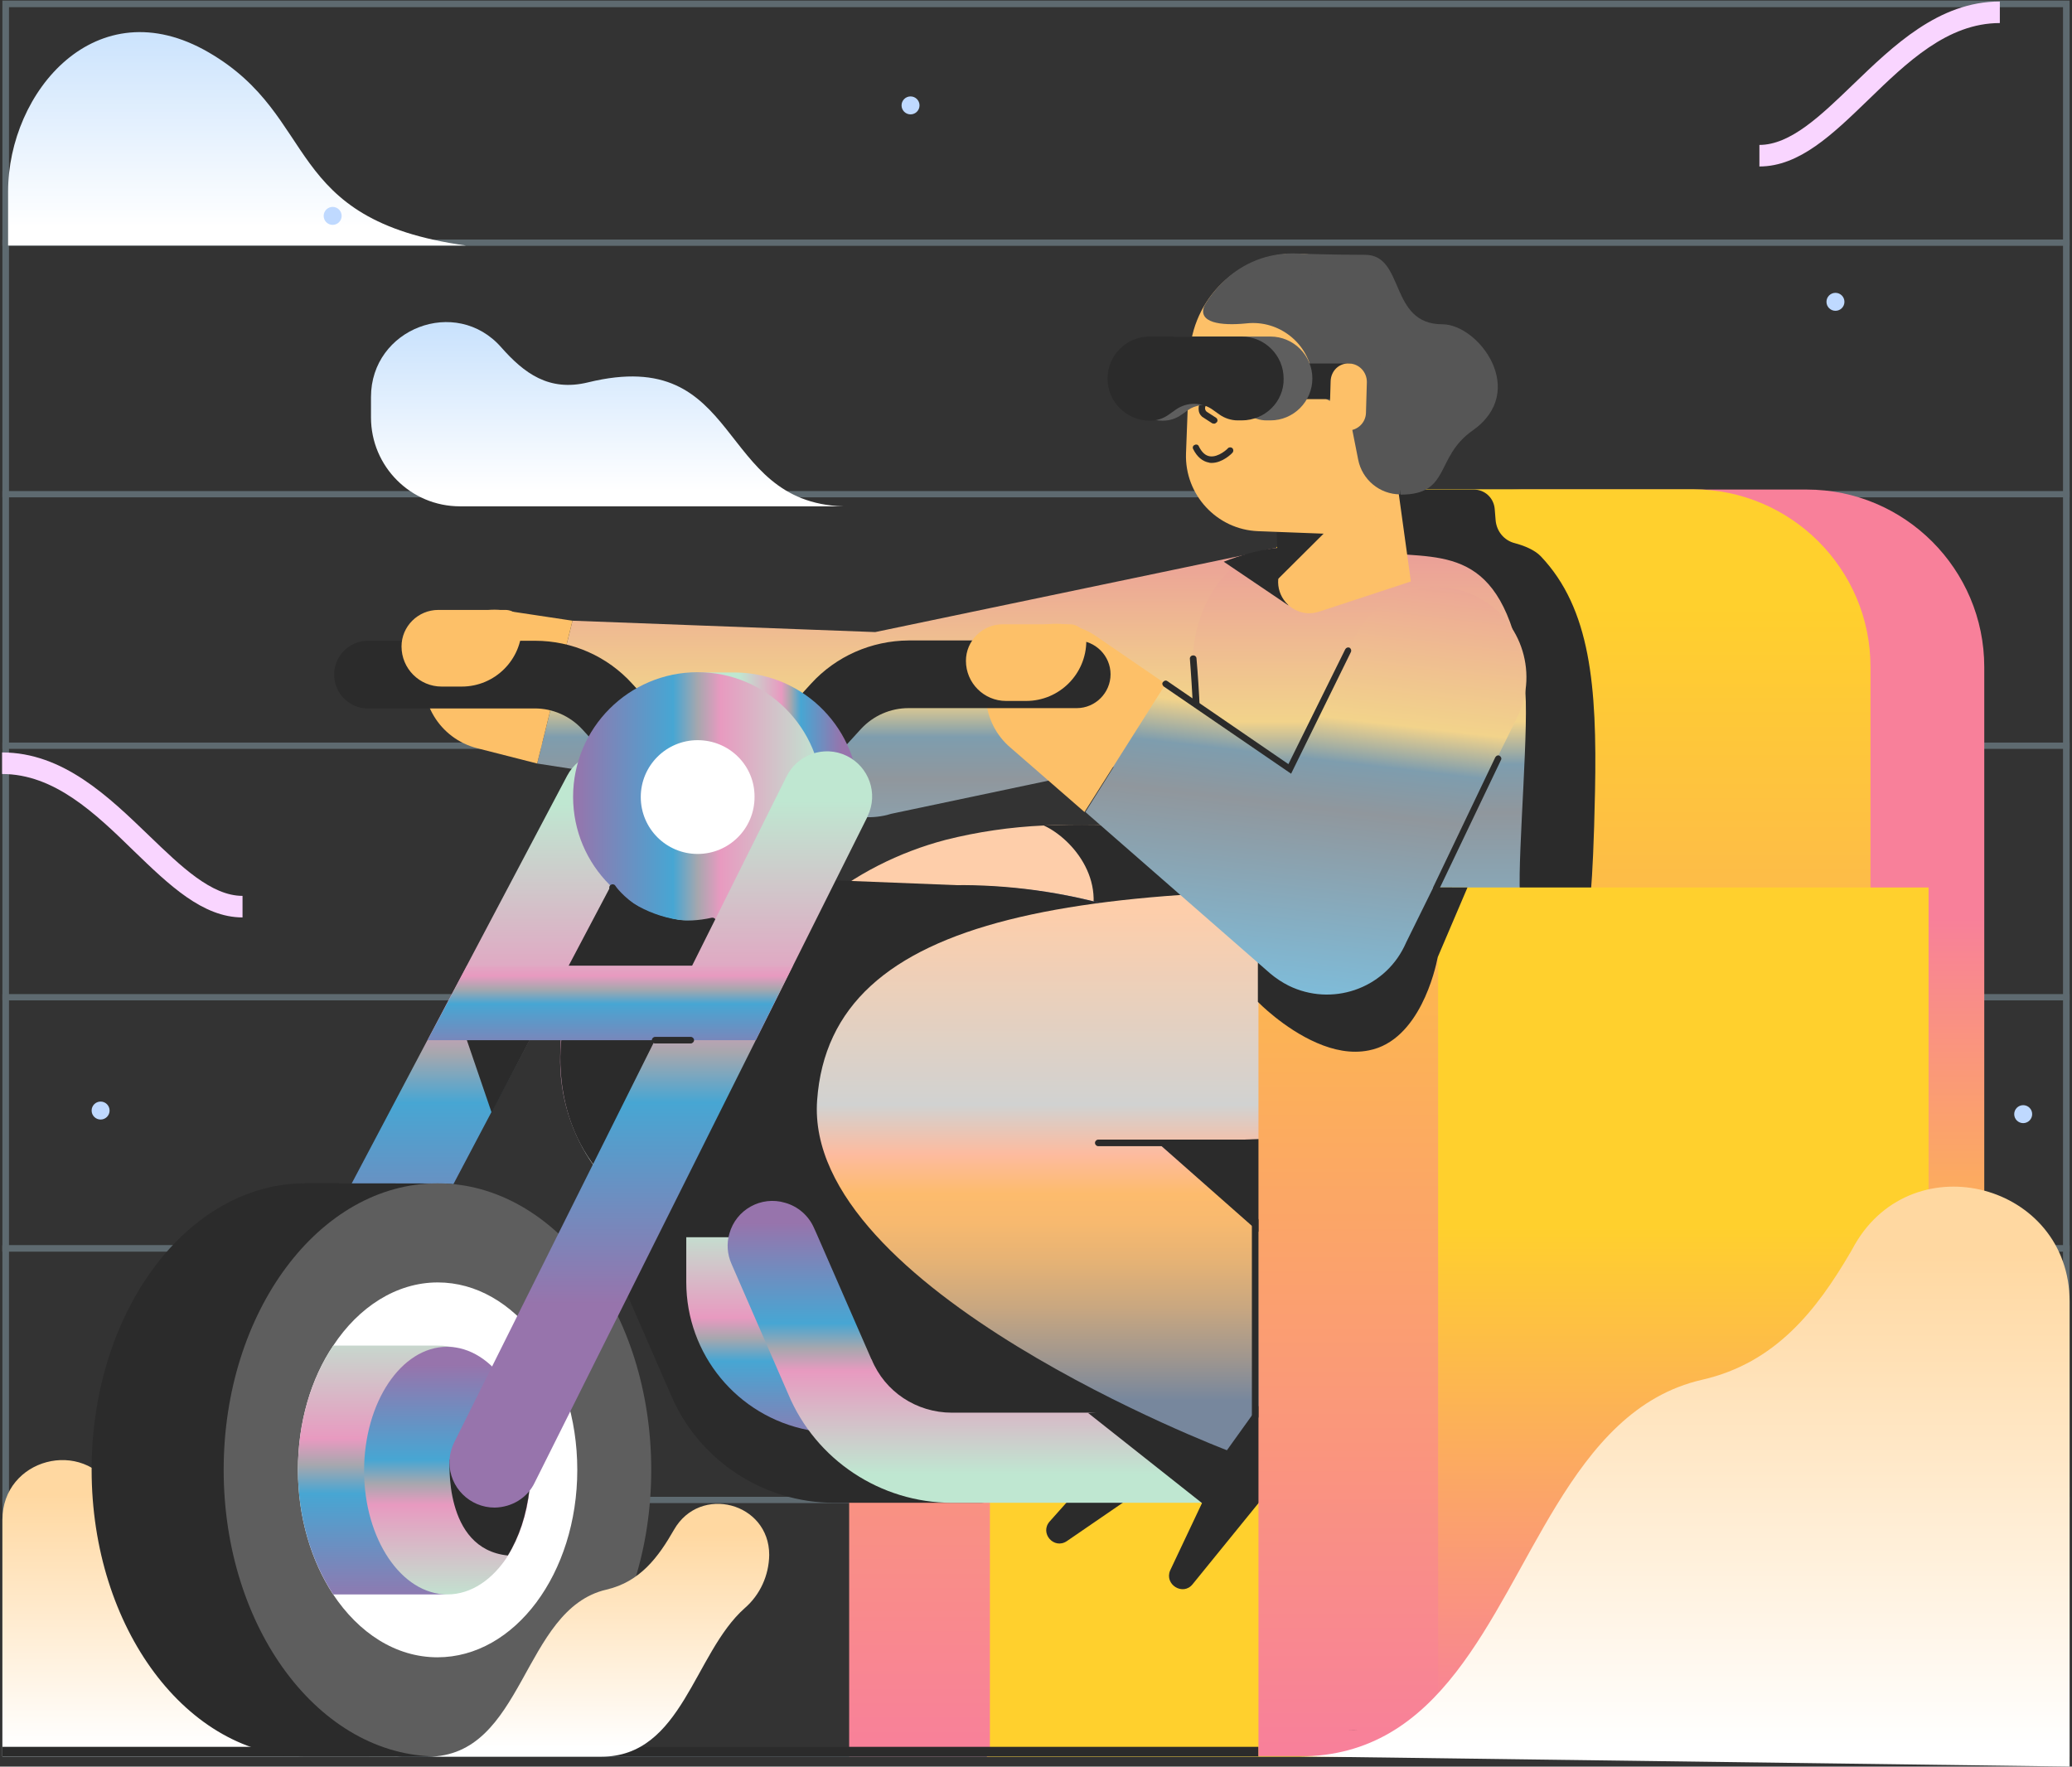 <svg width="692px" fill="#faefe7" height="590px" viewBox="0 0 692 590" version="1.1" xmlns="http://www.w3.org/2000/svg" xmlns:xlink="http://www.w3.org/1999/xlink"><rect x="0" y="0" width="692" height="590" fill="#333333" stroke="none"/>    <defs>
        <linearGradient x1="50.017%" y1="0.699%" x2="50.017%" y2="93.05%" id="linearGradient-1">
            <stop stop-color="#C0DDFC" offset="0%"></stop>
            <stop stop-color="#FFFFFF" offset="100%"></stop>
        </linearGradient>
        <linearGradient x1="50.033%" y1="0.551%" x2="50.033%" y2="92.935%" id="linearGradient-2">
            <stop stop-color="#C0DDFC" offset="0%"></stop>
            <stop stop-color="#FFFFFF" offset="100%"></stop>
        </linearGradient>
        <linearGradient x1="50.033%" y1="17.922%" x2="50.033%" y2="96.722%" id="linearGradient-3">
            <stop stop-color="#FFD8A1" offset="0%"></stop>
            <stop stop-color="#FFFFFF" offset="100%"></stop>
        </linearGradient>
        <linearGradient x1="49.979%" y1="33.719%" x2="49.979%" y2="73.226%" id="linearGradient-4">
            <stop stop-color="#F8809A" offset="0%"></stop>
            <stop stop-color="#FFD02D" offset="100%"></stop>
        </linearGradient>
        <linearGradient x1="49.991%" y1="99.691%" x2="49.991%" y2="9.011%" id="linearGradient-5">
            <stop stop-color="#F8809A" offset="0%"></stop>
            <stop stop-color="#FFD02D" offset="100%"></stop>
        </linearGradient>
        <linearGradient x1="49.992%" y1="-36.051%" x2="49.992%" y2="45.014%" id="linearGradient-6">
            <stop stop-color="#F8809A" offset="0%"></stop>
            <stop stop-color="#FFD02D" offset="100%"></stop>
        </linearGradient>
        <linearGradient x1="49.938%" y1="99.52%" x2="49.938%" y2="-32.013%" id="linearGradient-7">
            <stop stop-color="#F8809A" offset="0%"></stop>
            <stop stop-color="#FFD02D" offset="100%"></stop>
        </linearGradient>
        <linearGradient x1="50.007%" y1="-5.944%" x2="50.007%" y2="146.578%" id="linearGradient-8">
            <stop stop-color="#EA979A" offset="0%"></stop>
            <stop stop-color="#F2D38B" offset="41%"></stop>
            <stop stop-color="#7E9DAE" offset="50%"></stop>
            <stop stop-color="#90979D" offset="60%"></stop>
            <stop stop-color="#7EBDDB" offset="100%"></stop>
        </linearGradient>
        <linearGradient x1="49.991%" y1="57.866%" x2="49.991%" y2="22.116%" id="linearGradient-9">
            <stop stop-color="#77879D" offset="0%"></stop>
            <stop stop-color="#A1978E" offset="9%"></stop>
            <stop stop-color="#C9A780" offset="19%"></stop>
            <stop stop-color="#E5B275" offset="28%"></stop>
            <stop stop-color="#F7B96F" offset="36%"></stop>
            <stop stop-color="#FDBB6D" offset="42%"></stop>
            <stop stop-color="#FDBB9F" offset="50%"></stop>
            <stop stop-color="#D1D2D1" offset="60%"></stop>
            <stop stop-color="#FECEAA" offset="100%"></stop>
        </linearGradient>
        <linearGradient x1="50.022%" y1="920.122%" x2="50.022%" y2="12.02%" id="linearGradient-10">
            <stop stop-color="#77879D" offset="0%"></stop>
            <stop stop-color="#A1978E" offset="9%"></stop>
            <stop stop-color="#C9A780" offset="19%"></stop>
            <stop stop-color="#E5B275" offset="28%"></stop>
            <stop stop-color="#F7B96F" offset="36%"></stop>
            <stop stop-color="#FDBB6D" offset="42%"></stop>
            <stop stop-color="#FDBB9F" offset="50%"></stop>
            <stop stop-color="#D1D2D1" offset="60%"></stop>
            <stop stop-color="#FECEAA" offset="100%"></stop>
        </linearGradient>
        <linearGradient x1="50.008%" y1="108.935%" x2="50.008%" y2="5.046%" id="linearGradient-11">
            <stop stop-color="#9774AC" offset="0%"></stop>
            <stop stop-color="#47A6D3" offset="40%"></stop>
            <stop stop-color="#A7A7AE" offset="50%"></stop>
            <stop stop-color="#E89AC0" offset="59%"></stop>
            <stop stop-color="#BFE7D1" offset="100%"></stop>
        </linearGradient>
        <linearGradient x1="50.004%" y1="0.905%" x2="50.004%" y2="92.153%" id="linearGradient-12">
            <stop stop-color="#9774AC" offset="0%"></stop>
            <stop stop-color="#47A6D3" offset="40%"></stop>
            <stop stop-color="#A7A7AE" offset="50%"></stop>
            <stop stop-color="#E89AC0" offset="59%"></stop>
            <stop stop-color="#BFE7D1" offset="100%"></stop>
        </linearGradient>
        <linearGradient x1="49.986%" y1="8.535%" x2="49.986%" y2="93.414%" id="linearGradient-13">
            <stop stop-color="#9774AC" offset="0%"></stop>
            <stop stop-color="#47A6D3" offset="40%"></stop>
            <stop stop-color="#A7A7AE" offset="50%"></stop>
            <stop stop-color="#E89AC0" offset="59%"></stop>
            <stop stop-color="#BFE7D1" offset="100%"></stop>
        </linearGradient>
        <linearGradient x1="-0.031%" y1="50.156%" x2="99.798%" y2="50.156%" id="linearGradient-14">
            <stop stop-color="#9774AC" offset="0%"></stop>
            <stop stop-color="#47A6D3" offset="40%"></stop>
            <stop stop-color="#A7A7AE" offset="50%"></stop>
            <stop stop-color="#E89AC0" offset="59%"></stop>
            <stop stop-color="#BFE7D1" offset="100%"></stop>
        </linearGradient>
        <linearGradient x1="0.272%" y1="50.2%" x2="100.101%" y2="50.2%" id="linearGradient-15">
            <stop stop-color="#9774AC" offset="0%"></stop>
            <stop stop-color="#47A6D3" offset="40%"></stop>
            <stop stop-color="#A7A7AE" offset="50%"></stop>
            <stop stop-color="#E89AC0" offset="59%"></stop>
            <stop stop-color="#BFE7D1" offset="100%"></stop>
        </linearGradient>
        <linearGradient x1="0.425%" y1="49.83%" x2="100.254%" y2="49.83%" id="linearGradient-16">
            <stop stop-color="#9774AC" offset="0%"></stop>
            <stop stop-color="#47A6D3" offset="40%"></stop>
            <stop stop-color="#A7A7AE" offset="50%"></stop>
            <stop stop-color="#E89AC0" offset="59%"></stop>
            <stop stop-color="#BFE7D1" offset="100%"></stop>
        </linearGradient>
        <linearGradient x1="49.95%" y1="8.846%" x2="49.95%" y2="90.686%" id="linearGradient-17">
            <stop stop-color="#9774AC" offset="0%"></stop>
            <stop stop-color="#47A6D3" offset="40%"></stop>
            <stop stop-color="#A7A7AE" offset="50%"></stop>
            <stop stop-color="#E89AC0" offset="59%"></stop>
            <stop stop-color="#BFE7D1" offset="100%"></stop>
        </linearGradient>
        <linearGradient x1="50.008%" y1="-3.968%" x2="50.008%" y2="128.004%" id="linearGradient-18">
            <stop stop-color="#EA979A" offset="0%"></stop>
            <stop stop-color="#F2D38B" offset="41%"></stop>
            <stop stop-color="#7E9DAE" offset="50%"></stop>
            <stop stop-color="#90979D" offset="60%"></stop>
            <stop stop-color="#7EBDDB" offset="100%"></stop>
        </linearGradient>
        <linearGradient x1="49.987%" y1="91.416%" x2="49.987%" y2="5.242%" id="linearGradient-19">
            <stop stop-color="#77879D" offset="0%"></stop>
            <stop stop-color="#A1978E" offset="9%"></stop>
            <stop stop-color="#C9A780" offset="19%"></stop>
            <stop stop-color="#E5B275" offset="28%"></stop>
            <stop stop-color="#F7B96F" offset="36%"></stop>
            <stop stop-color="#FDBB6D" offset="42%"></stop>
            <stop stop-color="#FDBB9F" offset="50%"></stop>
            <stop stop-color="#D1D2D1" offset="60%"></stop>
            <stop stop-color="#FECEAA" offset="100%"></stop>
        </linearGradient>
        <linearGradient x1="50.01%" y1="96.616%" x2="50.01%" y2="39.015%" id="linearGradient-20">
            <stop stop-color="#F8809A" offset="0%"></stop>
            <stop stop-color="#FFD02D" offset="100%"></stop>
        </linearGradient>
        <linearGradient x1="50.009%" y1="99.55%" x2="50.009%" y2="-32.707%" id="linearGradient-21">
            <stop stop-color="#F8809A" offset="0%"></stop>
            <stop stop-color="#FFD02D" offset="100%"></stop>
        </linearGradient>
        <linearGradient x1="56.285%" y1="-12.905%" x2="42.754%" y2="98.13%" id="linearGradient-22">
            <stop stop-color="#EA979A" offset="0%"></stop>
            <stop stop-color="#F2D38B" offset="41%"></stop>
            <stop stop-color="#7E9DAE" offset="50%"></stop>
            <stop stop-color="#90979D" offset="60%"></stop>
            <stop stop-color="#7EBDDB" offset="100%"></stop>
        </linearGradient>
        <linearGradient x1="50.073%" y1="77.656%" x2="50.073%" y2="7.881%" id="linearGradient-23">
            <stop stop-color="#9774AC" offset="0%"></stop>
            <stop stop-color="#47A6D3" offset="40%"></stop>
            <stop stop-color="#A7A7AE" offset="50%"></stop>
            <stop stop-color="#E89AC0" offset="59%"></stop>
            <stop stop-color="#BFE7D1" offset="100%"></stop>
        </linearGradient>
        <linearGradient x1="93.756%" y1="49.947%" x2="57.87%" y2="49.947%" id="linearGradient-24">
            <stop stop-color="#9774AC" offset="0%"></stop>
            <stop stop-color="#47A6D3" offset="40%"></stop>
            <stop stop-color="#A7A7AE" offset="50%"></stop>
            <stop stop-color="#E89AC0" offset="59%"></stop>
            <stop stop-color="#BFE7D1" offset="100%"></stop>
        </linearGradient>
        <linearGradient x1="0.05%" y1="49.963%" x2="100.065%" y2="49.963%" id="linearGradient-25">
            <stop stop-color="#9774AC" offset="0%"></stop>
            <stop stop-color="#47A6D3" offset="40%"></stop>
            <stop stop-color="#A7A7AE" offset="50%"></stop>
            <stop stop-color="#E89AC0" offset="59%"></stop>
            <stop stop-color="#BFE7D1" offset="100%"></stop>
        </linearGradient>
        <linearGradient x1="49.928%" y1="105.828%" x2="49.928%" y2="-9.841%" id="linearGradient-26">
            <stop stop-color="#9774AC" offset="0%"></stop>
            <stop stop-color="#47A6D3" offset="40%"></stop>
            <stop stop-color="#A7A7AE" offset="50%"></stop>
            <stop stop-color="#E89AC0" offset="59%"></stop>
            <stop stop-color="#BFE7D1" offset="100%"></stop>
        </linearGradient>
        <linearGradient x1="50.002%" y1="7.292%" x2="50.002%" y2="103.135%" id="linearGradient-27">
            <stop stop-color="#9774AC" offset="0%"></stop>
            <stop stop-color="#47A6D3" offset="40%"></stop>
            <stop stop-color="#A7A7AE" offset="50%"></stop>
            <stop stop-color="#E89AC0" offset="59%"></stop>
            <stop stop-color="#BFE7D1" offset="100%"></stop>
        </linearGradient>
        <linearGradient x1="50.082%" y1="73.209%" x2="50.082%" y2="7.473%" id="linearGradient-28">
            <stop stop-color="#9774AC" offset="0%"></stop>
            <stop stop-color="#47A6D3" offset="40%"></stop>
            <stop stop-color="#A7A7AE" offset="50%"></stop>
            <stop stop-color="#E89AC0" offset="59%"></stop>
            <stop stop-color="#BFE7D1" offset="100%"></stop>
        </linearGradient>
        <linearGradient x1="50.012%" y1="130.72%" x2="50.012%" y2="-67.642%" id="linearGradient-29">
            <stop stop-color="#9774AC" offset="0%"></stop>
            <stop stop-color="#47A6D3" offset="40%"></stop>
            <stop stop-color="#A7A7AE" offset="50%"></stop>
            <stop stop-color="#E89AC0" offset="59%"></stop>
            <stop stop-color="#BFE7D1" offset="100%"></stop>
        </linearGradient>
        <linearGradient x1="49.98%" y1="17.928%" x2="49.98%" y2="96.745%" id="linearGradient-30">
            <stop stop-color="#FFD8A1" offset="0%"></stop>
            <stop stop-color="#FFFFFF" offset="100%"></stop>
        </linearGradient>
        <linearGradient x1="49.987%" y1="17.917%" x2="49.987%" y2="96.606%" id="linearGradient-31">
            <stop stop-color="#FFD8A1" offset="0%"></stop>
            <stop stop-color="#FFFFFF" offset="100%"></stop>
        </linearGradient>
    </defs>
    <g id="Page-1" stroke="none" stroke-width="1" fill="none" fill-rule="evenodd">
        <g id="marginalia-virtual-reality-1-copy" transform="translate(-289, -56)">
            <rect id="Rectangle-path" fill-opacity="0" fill="#FFFFFF" fill-rule="nonzero" x="0" y="0" width="1280" height="720"></rect>
            <g id="Group" opacity="0.3" transform="translate(289, 56)" fill="#C4ECFE" fill-rule="nonzero">
                <path d="M689,2.4 L689,584.4 L3,584.4 L3,2.4 L689,2.4 Z M691.2,0.2 L0.8,0.2 L0.8,586.7 L691.2,586.7 L691.2,0.2 Z" id="Shape"></path>
                <g transform="translate(0, 415)" id="Rectangle-path">
                    <rect x="0.8" y="0.9" width="690.4" height="2.1"></rect>
                </g>
                <g transform="translate(0, 332)" id="Rectangle-path">
                    <rect x="0.8" y="0" width="690.4" height="2.1"></rect>
                </g>
                <g transform="translate(0, 415)" id="Rectangle-path">
                    <rect x="0.8" y="0.9" width="690.4" height="2.1"></rect>
                </g>
                <g transform="translate(0, 499)" id="Rectangle-path">
                    <rect x="0.8" y="0.9" width="690.4" height="2.1"></rect>
                </g>
                <g transform="translate(0, 248)" id="Rectangle-path">
                    <rect x="0.8" y="0" width="690.4" height="2.1"></rect>
                </g>
                <g transform="translate(0, 164)" id="Rectangle-path">
                    <rect x="0.8" y="0" width="690.4" height="2.1"></rect>
                </g>
                <g transform="translate(0, 80)" id="Rectangle-path">
                    <rect x="0.8" y="0" width="690.4" height="2.1"></rect>
                </g>
            </g>
            <path d="M370,362.4 C356.7,362.4 345.5,351.6 333.7,340.2 C320.7,327.5 307.1,314.5 289.7,314.5 L289.7,307.3 C310.1,307.3 325.3,322.1 338.8,335.1 C349.5,345.4 359.6,355.2 370,355.2 L370,362.4 Z" id="Shape" fill="#F9D5FF" fill-rule="nonzero"></path>
            <path d="M876.6,111.6 L876.6,104.4 C887,104.4 897.1,94.6 907.8,84.3 C921.3,71.3 936.5,56.5 956.9,56.5 L956.9,63.7 C939.4,63.7 925.9,76.8 912.8,89.5 C901.1,100.8 890,111.6 876.6,111.6 Z" id="Shape" fill="#F9D5FF" fill-rule="nonzero"></path>
            <path d="M291.7,120 C291.7,86.6 321.2,51.7 358.7,73.5 C396.1,95.2 382.8,129.4 444.6,138 L291.7,138 L291.7,120 Z" id="Shape" fill="url(#linearGradient-1)" fill-rule="nonzero"></path>
            <path d="M412.9,188.6 C412.9,165.7 441.3,154.8 456.4,172 C464,180.6 472.3,186.9 485.4,183.7 C537.4,171 527.8,223.8 570.6,225.1 L442.6,225.1 C426.2,225.1 412.9,211.8 412.9,195.4 L412.9,188.6 Z" id="Shape" fill="url(#linearGradient-2)" fill-rule="nonzero"></path>
            <path d="M423.6,642.6 C385.5,642.6 386.7,584.9 353.6,577.2 C340.4,574.2 333.2,564.4 327,553.7 C316.8,536 289.8,543.1 289.8,563.6 L289.8,642.6 L423.6,642.6 Z" id="Shape" fill="url(#linearGradient-3)" fill-rule="nonzero"></path>
            <path d="M797.2,219.5 L892.4,219.5 C925.1,219.5 951.7,246.1 951.7,278.8 L951.7,642.6 L738,642.6 L738,278.7 C738,246 764.5,219.5 797.2,219.5 Z" id="Shape" fill="url(#linearGradient-4)" fill-rule="nonzero"></path>
            <path d="M913.7,278.7 L913.7,642.5 L699.9,642.5 L699.9,278.7 C699.9,246 726.4,219.4 759.1,219.4 C759.2,219.4 759.2,219.4 759.2,219.4 L854.4,219.4 C887.1,219.5 913.7,246 913.7,278.7 Z" id="Shape" fill="url(#linearGradient-5)" fill-rule="nonzero"></path>
            <path d="M821.7,320.3 C821,355.4 819.5,360.5 819.5,360.5 L781.9,358.5 L750.4,269.9 L743.5,225.9 L744.4,221.3 C749.2,220.1 754.2,219.5 759.1,219.5 L781.2,219.5 C784.9,219.5 787.9,222.3 788.2,226 L788.5,229.7 C788.8,233.4 791.3,236.5 794.9,237.4 C797.9,238.2 801.5,239.6 803.6,241.8 C820.2,259.3 822.4,285.2 821.7,320.3 Z" id="Shape" fill="#2B2B2B" fill-rule="nonzero"></path>
            <rect id="Rectangle-path" fill="url(#linearGradient-6)" fill-rule="nonzero" x="618.6" y="436.5" width="262.8" height="206.2"></rect>
            <path d="M595.5,350.9 L596.7,350.9 C609.4,350.9 619.6,361.2 619.6,373.8 L619.6,642.6 L572.6,642.6 L572.6,373.8 C572.6,361.1 582.8,350.9 595.5,350.9 C595.4,350.9 595.5,350.9 595.5,350.9 Z" id="Shape" fill="url(#linearGradient-7)" fill-rule="nonzero"></path>
            <rect id="Rectangle-path" fill="#2B2B2B" fill-rule="nonzero" x="289.8" y="639.4" width="419.5" height="3.2"></rect>
            <path d="M480.2,263.3 L581.3,267.1 L706.3,241 C722.5,237.1 738.8,247.1 742.6,263.3 C746.4,279.5 736.5,295.8 720.3,299.6 L586.6,327.8 L585.2,328.2 C579.4,329.6 573.3,329 568,326.4 L468.4,311 L480.2,263.3 Z" id="Shape" fill="url(#linearGradient-8)" fill-rule="nonzero"></path>
            <path d="M468.4,311 L448.4,305.9 C435.8,302.7 428.1,290 431.3,277.4 C434.3,265.7 445.6,258.1 457.6,259.9 L480.2,263.3 L468.4,311 Z" id="Shape" fill="#FDC068" fill-rule="nonzero"></path>
            <path d="M645.3,570.7 L719.5,519.8 C723.4,517.1 724.4,511.8 721.9,507.9 L715.7,498.3 L669.1,531 L639.6,564.1 C636.1,568 641,573.6 645.3,570.7 Z" id="Shape" fill="#2B2B2B" fill-rule="nonzero"></path>
            <path d="M706.6,488.4 C707.2,488.7 683.7,538 681.2,543.3 L676.2,541.3 L671.5,539.4 C668.4,538.1 665.3,536.9 662.2,535.5 C630.5,521.8 594,505.9 568.3,482.1 C545.2,460.7 529.7,428.2 537.1,397.6 C544.6,366.6 573.9,344.6 604.8,336.5 C615.5,333.8 626.5,332.2 637.6,331.7 C648.9,331.2 660.2,331.4 671.5,332.2 C679,332.7 686.8,332.4 694.7,332.4 C701.2,332.3 707.7,332.7 714.2,333.6 C712,344.5 697.9,444.2 694.3,444.8 C694.2,444.7 694.2,444.7 694.1,444.7 C674.3,438.5 653.4,439.1 633,436.2 C651.9,459 682.9,475.4 706.6,488.4 Z" id="Shape" fill="url(#linearGradient-9)" fill-rule="nonzero"></path>
            <path d="M796.8,354.5 C795.2,372.4 774.1,397.6 742.8,395.2 L717.6,392.4 C689.1,390.2 668.4,362.7 670.1,343.4 L765.7,353.3 L796.8,354.5 Z" id="Shape" fill="url(#linearGradient-10)" fill-rule="nonzero"></path>
            <path d="M694.6,332.5 L694.6,357.2 C694.6,357.2 642,385.5 651.2,368.2 C660.2,351.3 647.4,336.2 637.6,331.7 C648.9,331.2 660.2,331.4 671.5,332.2 C679,332.8 686.8,332.5 694.6,332.5 Z" id="Shape" fill="#2B2B2B" fill-rule="nonzero"></path>
            <path d="M616.6,557.9 L567.6,557.9 C543.8,557.9 522.2,543.6 513,521.7 L494,478.1 C490.7,470.5 494.1,461.6 501.8,458.3 C509.5,455 518.3,458.4 521.6,466.1 L540.7,509.7 C540.7,509.8 540.8,509.8 540.8,509.8 C545.4,520.7 555.9,527.7 567.7,527.7 L616.7,527.7 C625,527.7 631.8,534.4 631.8,542.8 C631.9,551.2 625,557.9 616.6,557.9 Z" id="Shape" fill="#2B2B2B" fill-rule="nonzero"></path>
            <path d="M708.5,465.8 L708.5,534.5 L568.5,534.5 C565.3,534.5 562.1,534.2 558.9,533.6 C535.2,529 518.2,508.3 518.2,484.2 L518.2,461.2 L536.2,461.6 L558.3,462.1 L708.5,465.8 Z" id="Shape" fill="url(#linearGradient-11)" fill-rule="nonzero"></path>
            <path d="M708.5,380.4 L708.5,468.2 L536,468.2 C534.8,468.2 533.7,468.2 532.5,468.1 C527.7,468 522.5,468.3 518.1,467.1 C492.8,460.2 475.3,435.6 476.1,408.2 C476.5,392.9 478.6,370.2 484.4,357.3 C496,331.5 519.2,351.3 536,351.8 L610.5,351.8 C645.3,351.7 679.3,361.6 708.5,380.4 Z" id="Shape" fill="url(#linearGradient-12)" fill-rule="nonzero"></path>
            <polygon id="Shape" fill="#2B2B2B" fill-rule="nonzero" points="557.7 468.2 499.1 467.1 499.1 445.9 535.3 403.4 553.7 404.5"></polygon>
            <polygon id="Shape" fill="#2B2B2B" fill-rule="nonzero" points="610.5 351.7 481.8 346.6 470.9 387.6 557.7 388.1"></polygon>
            <path d="M528,402.3 L476.6,402.3 C476.6,402.3 472.3,428 489.6,447.9 L528,402.3 Z" id="Shape" fill="#2B2B2B" fill-rule="nonzero"></path>
            <path d="M654.1,523.7 L607.6,523.7 C598.1,523.7 589.4,518.2 585,509.4 L578.5,496.4 C573.1,485.7 580.5,472.9 592,472.9 L637.2,472.9 C642.9,473 648.2,476.3 650.7,481.4 L663.7,507.2 C667.3,514.7 662.1,523.7 654.1,523.7 Z" id="Shape" fill="url(#linearGradient-13)" fill-rule="nonzero"></path>
            <path d="M644.3,489.8 L588.8,489.8 C587.1,489.7 585.8,488.3 585.9,486.6 C586,485.1 587.2,483.8 588.8,483.7 L644.3,483.7 C646,483.6 647.4,484.9 647.5,486.6 C647.6,488.3 646.3,489.7 644.6,489.8 C644.6,489.8 644.5,489.8 644.3,489.8 Z" id="Shape" fill="url(#linearGradient-14)" fill-rule="nonzero"></path>
            <path d="M649.5,501.3 L594,501.3 C592.3,501.4 590.9,500.1 590.8,498.4 C590.7,496.7 592,495.3 593.7,495.2 C593.8,495.2 593.9,495.2 594,495.2 L649.5,495.2 C651.2,495.3 652.5,496.7 652.4,498.4 C652.2,500 651,501.2 649.5,501.3 Z" id="Shape" fill="url(#linearGradient-15)" fill-rule="nonzero"></path>
            <path d="M654.5,512.9 L599,512.9 C597.3,513 595.9,511.7 595.8,510 C595.7,508.3 597,506.9 598.7,506.8 C598.8,506.8 598.9,506.8 599,506.8 L654.5,506.8 C656.2,506.9 657.5,508.3 657.4,510 C657.4,511.6 656.1,512.8 654.5,512.9 Z" id="Shape" fill="url(#linearGradient-16)" fill-rule="nonzero"></path>
            <path d="M665.7,360.3 L649.3,369.3 L620.7,468.6 L689.7,534.5 L585.9,538.9 L557.7,468.1 C542.5,448.6 538.8,425.6 538.5,420.3 C534.6,365.5 591.7,351.6 610.6,351.6 C629.2,351.7 647.8,354.6 665.7,360.3 Z" id="Shape" fill="#2B2B2B" fill-rule="nonzero"></path>
            <path d="M708.5,469.2 L518.1,469.2 C517.5,469.2 517,468.7 517,468.1 C517,467.5 517.5,467 518.1,467 L708.5,467 C709.1,467 709.6,467.5 709.6,468.1 C709.6,468.7 709.1,469.2 708.5,469.2 Z" id="Shape" fill="#2B2B2B" fill-rule="nonzero"></path>
            <path d="M606.9,527.8 L708.6,527.8 L708.6,557.9 L606.9,557.9 C583.1,557.9 561.5,543.6 552.3,521.7 L533.3,478.1 C531.9,474.9 531.6,471.4 532.6,468 C534.8,460 543.2,455.3 551.2,457.7 C555.5,458.9 559.1,462 560.9,466.2 L561.8,468.2 L580,509.9 C580,510 580.1,510 580.1,510 C584.5,520.8 595.1,527.8 606.9,527.8 Z" id="Shape" fill="url(#linearGradient-17)" fill-rule="nonzero"></path>
            <polygon id="Shape" fill="#2B2B2B" fill-rule="nonzero" points="652.4 527.9 690.7 558.2 704 534.9 674.9 526"></polygon>
            <path d="M670.1,343.3 C673.1,309.3 696.1,315 689.1,291.4 C682.1,267.8 695.3,236.7 721.4,238.9 C741.5,240.7 743,240 751.4,240.7 C772.7,242.6 791.7,238.9 798.2,284.6 C799.9,296.3 795.9,340.3 796.6,354.4 L764.8,357.1 L670.1,343.3 Z" id="Shape" fill="url(#linearGradient-18)" fill-rule="nonzero"></path>
            <path d="M688.4,308.7 C688.3,308.7 688.3,308.7 688.3,308.7 C687.7,308.6 687.3,308.1 687.4,307.5 C688.3,299.2 686.4,276.3 686.4,276.1 C686.3,275.5 686.8,274.9 687.4,274.9 C688,274.8 688.6,275.3 688.6,275.9 C688.7,276.8 690.6,299.2 689.6,307.7 C689.4,308.2 689,308.7 688.4,308.7 Z" id="Shape" fill="#2B2B2B" fill-rule="nonzero"></path>
            <path d="M717.1,238.9 C717.1,238.9 709.8,238.9 697.7,243.6 L719.3,258.2 L717.1,238.9 Z" id="Shape" fill="#2B2B2B" fill-rule="nonzero"></path>
            <path d="M729.5,260.3 L760.2,250.2 L755.9,219.1 L721.5,203.9 L715.9,249.4 C715.4,255.2 719.7,260.3 725.5,260.8 C726.8,260.9 728.1,260.7 729.5,260.3 Z" id="Shape" fill="#FDC068" fill-rule="nonzero"></path>
            <polygon id="Shape" fill="#2B2B2B" fill-rule="nonzero" points="715.3 229.7 734.6 230.7 715.8 249.4"></polygon>
            <path d="M757,177.4 L755.7,213 C755.3,225.2 745,234.7 732.8,234.3 L709.2,233.4 C695.4,232.9 684.6,221.2 685.1,207.4 L685.8,188.9 L686.1,181.1 L686.3,174.8 C687,155.7 702.7,140.7 721.6,140.7 C722,140.7 722.5,140.7 722.9,140.7 C742.5,141.5 757.7,157.9 757,177.4 Z" id="Shape" fill="#FDC068" fill-rule="nonzero"></path>
            <path d="M709.2,233.4 L732.8,234.3 C745,234.7 755.2,225.2 755.7,213 L757,177.4 C757.7,157.9 742.5,141.4 722.9,140.7 C703.4,140 686.9,155.2 686.2,174.8 L685,207.4 C684.6,221.3 695.3,232.9 709.2,233.4 C709.2,233.4 709.2,233.4 709.2,233.4 Z" id="Shape"></path>
            <path d="M689.1,185 C689.1,187 687.7,188.6 685.8,189 L686.1,181.2 C687.8,181.6 689.1,183.1 689.1,185 Z" id="Shape" fill="#2B2B2B" fill-rule="nonzero"></path>
            <path d="M694.5,197.5 C694.3,197.5 694.1,197.4 693.9,197.4 L690.5,195.2 C689.7,194.5 689.3,193.6 689.3,192.5 C689.3,191.4 689.6,190.5 690.3,189.8 L695.5,184 C695.9,183.6 696.6,183.5 697,183.9 C697.4,184.3 697.5,185 697.1,185.4 L691.9,191.2 C691.3,191.9 691.3,192.9 692,193.5 L695.1,195.5 C695.6,195.8 695.8,196.5 695.4,197 C695.1,197.3 694.8,197.5 694.5,197.5 Z" id="Shape" fill="#2B2B2B" fill-rule="nonzero"></path>
            <path d="M693.7,210.6 C693.4,210.6 693,210.6 692.8,210.5 C690.6,210.1 688.8,208.6 687.5,206 C687.2,205.5 687.4,204.8 688,204.6 C688.5,204.3 689.2,204.5 689.4,205.1 C690.4,207.1 691.6,208.2 693.1,208.4 C696,208.8 699.1,205.8 699.1,205.7 C699.5,205.3 700.2,205.3 700.6,205.7 C701,206.1 701,206.8 700.6,207.2 C700.5,207.4 697.3,210.6 693.7,210.6 Z" id="Shape" fill="#2B2B2B" fill-rule="nonzero"></path>
            <circle id="Oval" fill="#2B2B2B" fill-rule="nonzero" cx="708.1" cy="186" r="4"></circle>
            <path d="M691.2,158.2 C689,163.7 696.5,164.9 705.3,164 C716.2,162.8 726.1,170.7 727.3,181.5 C727.3,181.7 727.4,182 727.4,182.2 C727.6,185.4 729.5,188.1 732.4,189.5 L739.3,192.8 L742.6,209.5 C743.9,216.2 749.8,221.1 756.6,221.1 C756.6,221.1 757.2,187.7 757.2,173.3 C757.2,158.9 745.3,142 723,140.7 C700.7,139.4 691.2,158.2 691.2,158.2 Z" id="Shape" fill="#565656" fill-rule="nonzero"></path>
            <rect id="Rectangle-path" fill="#2B2B2B" fill-rule="nonzero" x="717.9" y="177.4" width="22.2" height="11.9"></rect>
            <path d="M739.6,177.4 C742.9,177.5 745.5,180.2 745.5,183.6 L745.2,193.9 C745.1,197.2 742.4,199.8 739,199.8 C735.7,199.7 733.1,197 733.1,193.6 L733.4,183.3 C733.5,179.9 736.2,177.2 739.6,177.4 Z" id="Shape" fill="#FDC068" fill-rule="nonzero"></path>
            <path d="M710.5,421.6 L712.7,470.3 C691.2,468.8 668.7,437.7 668.7,437.7 L710.5,421.6 Z" id="Shape" fill="#2B2B2B" fill-rule="nonzero"></path>
            <path d="M796.8,354.5 L795.7,380.6 C794.5,410.3 770.5,434.1 740.8,435.2 L675.7,437.7 L741.1,495.4 L698.9,540.4 C698.9,540.4 557.4,486.7 561.9,423.5 C566.4,360.3 649.6,348.9 796.8,354.5 Z" id="Shape" fill="url(#linearGradient-19)" fill-rule="nonzero"></path>
            <path d="M687.3,585.1 L744,515.3 C747,511.6 746.5,506.3 742.9,503.2 L734.1,491.1 L698.8,540.3 L679.8,580.5 C677.8,585.2 684.1,589.1 687.3,585.1 Z" id="Shape" fill="#2B2B2B" fill-rule="nonzero"></path>
            <path d="M712.7,438.8 L655.8,438.8 C655.2,438.8 654.7,438.3 654.7,437.7 C654.7,437.1 655.2,436.6 655.8,436.6 L712.7,436.6 C713.3,436.6 713.8,437.1 713.8,437.7 C713.8,438.3 713.3,438.8 712.7,438.8 Z" id="Shape" fill="#2B2B2B" fill-rule="nonzero"></path>
            <path d="M723,140.8 C726.2,140.7 731.5,141.1 744.9,141.1 C758.3,141.1 752.8,164.3 770.7,164.3 C782.8,164.3 799.6,186.6 780.8,199.8 C768.1,208.7 773.6,221.2 756.8,221.2 L749.5,175 L725.3,145.8 L723,140.8 Z" id="Shape" fill="#565656" fill-rule="nonzero"></path>
            <path d="M713.3,196.4 L712,196.4 C709.8,196.4 707.6,195.7 705.8,194.4 L703.7,192.9 C700,190.2 689.7,190.2 686,192.8 L683.6,194.5 C681.8,195.8 679.6,196.5 677.4,196.5 L677.2,196.5 C669.5,196.5 668.5,190.2 668.5,182.5 L668.5,182.4 C668.5,174.7 674.8,168.4 682.5,168.4 L713.3,168.4 C721,168.4 727.3,174.7 727.3,182.4 C727.3,190.1 721,196.4 713.3,196.4 Z" id="Shape" fill="#5E5E5E" fill-rule="nonzero"></path>
            <path d="M703.7,196.4 L702.4,196.4 C700.2,196.4 698,195.7 696.2,194.4 L694.1,192.9 C690.4,190.2 685.4,190.2 681.7,192.8 L679.3,194.5 C677.5,195.8 675.3,196.5 673.1,196.5 L672.9,196.5 C665.2,196.4 658.9,190.2 658.9,182.5 L658.9,182.4 C658.9,174.7 665.2,168.4 672.9,168.4 L703.7,168.4 C711.4,168.4 717.7,174.7 717.7,182.4 C717.9,190.1 711.5,196.4 703.7,196.4 Z" id="Shape" fill="#2B2B2B" fill-rule="nonzero"></path>
            <path d="M933.1,352.4 L933.1,642.6 L728.9,642.6 L728.9,389.7 C728.9,369.2 745.5,352.5 766,352.4 C766.1,352.4 766.1,352.4 766.1,352.4 L933.1,352.4 Z" id="Shape" fill="url(#linearGradient-20)" fill-rule="nonzero"></path>
            <path d="M769.3,378.2 L769.3,642.5 L709.3,642.5 L709.3,378.2 C709.3,363.9 720.9,352.4 735.1,352.4 L743.4,352.4 C756.9,352.4 768.1,362.7 769.2,376.1 C769.2,376.8 769.3,377.5 769.3,378.2 Z" id="Shape" fill="url(#linearGradient-21)" fill-rule="nonzero"></path>
            <path d="M779.1,352.4 L769.2,375.6 C769.2,375.6 769.2,375.7 769.1,376 C768.4,379.6 763.1,403.5 746.2,406.8 C740.3,408 734.3,406.7 728.8,404.3 C717.7,399.5 709.1,390.6 709.1,390.6 L709.1,378.1 C709.1,363.8 720.7,352.3 734.9,352.3 L735,352.3 L779.1,352.4 Z" id="Shape" fill="#2B2B2B" fill-rule="nonzero"></path>
            <path d="M678.3,284.4 L719.8,312.8 L741.3,269.3 C748.4,254.2 766.4,247.8 781.5,254.9 C796.6,262 803,280 795.9,295.1 C795.8,295.4 795.6,295.7 795.5,296 L758.7,370.6 L758,372.1 C751,386.4 733.7,392.2 719.4,385.2 C717.2,384.1 715.1,382.7 713.2,381.1 L651.5,327.2 L678.3,284.4 Z" id="Shape" fill="url(#linearGradient-22)" fill-rule="nonzero"></path>
            <path d="M651.2,327.2 L626.6,305.8 C616.7,297.5 615.4,282.6 623.7,272.7 C631.6,263.3 645.4,261.6 655.4,268.7 L678.3,284.4 L651.2,327.2 Z" id="Shape" fill="#FDC068" fill-rule="nonzero"></path>
            <path d="M768.6,353.7 C768.5,353.7 768.3,353.7 768.2,353.6 C767.7,353.3 767.4,352.7 767.7,352.2 L788.4,308.9 C788.7,308.4 789.3,308.1 789.8,308.4 C790.3,308.7 790.6,309.3 790.3,309.8 L769.6,353.1 C769.4,353.5 769,353.7 768.6,353.7 Z" id="Shape" fill="#2B2B2B" fill-rule="nonzero"></path>
            <path d="M720.2,314.4 L677.7,285.3 C677.2,284.9 677,284.3 677.4,283.8 C677.8,283.3 678.4,283.1 678.9,283.5 L719.3,311.2 L738.3,272.8 C738.6,272.3 739.2,272.1 739.7,272.3 C740.2,272.6 740.4,273.2 740.2,273.7 L720.2,314.4 Z" id="Shape" fill="#2B2B2B" fill-rule="nonzero"></path>
            <path d="M382,545 C373.7,545 366.9,538.2 366.9,529.9 C366.9,527.4 367.5,525.1 368.6,522.9 L478.4,315.1 C482.3,307.7 491.4,304.9 498.7,308.8 C506,312.7 508.9,321.8 505,329.1 L395.3,537 C392.7,541.9 387.6,545 382,545 Z" id="Shape" fill="url(#linearGradient-23)" fill-rule="nonzero"></path>
            <polygon id="Shape" fill="#2B2B2B" fill-rule="nonzero" points="444 400.7 453.2 427.6 467.3 400.7"></polygon>
            <path d="M498.1,310.1 C494.9,310.1 491.9,308.8 489.7,306.4 L483.4,299.5 C479.3,295.1 473.6,292.6 467.6,292.6 L411.5,292.6 C405.3,292.4 400.4,287.2 400.6,280.9 C400.8,275 405.6,270.2 411.5,270 L467.7,270 C480.1,270 491.9,275.2 500.2,284.4 L506.5,291.3 C510.7,295.9 510.3,303.1 505.7,307.3 C503.6,309 500.9,310.1 498.1,310.1 Z" id="Shape" fill="#2B2B2B" fill-rule="nonzero"></path>
            <path d="M561.9,310.1 C555.7,310.1 550.6,305 550.6,298.8 C550.6,296 551.6,293.3 553.6,291.2 L559.9,284.3 C568.2,275.2 580,270 592.4,269.9 L648.6,269.9 C654.8,269.9 659.9,275 659.9,281.2 C659.9,287.4 654.8,292.5 648.6,292.5 L592.4,292.5 C586.4,292.5 580.7,295 576.6,299.4 L570.3,306.3 C568.1,308.8 565.1,310.1 561.9,310.1 Z" id="Shape" fill="#2B2B2B" fill-rule="nonzero"></path>
            <path d="M534.9,363.7 L522,363.7 C499.1,363.4 480.7,344.5 481,321.6 C481.3,299.1 499.5,280.9 522,280.6 L534.8,280.6 C557.7,280.9 576.1,299.8 575.8,322.7 C575.6,345.2 557.4,363.4 534.9,363.7 Z M522,303.2 C511.5,303.2 503,311.7 503,322.2 C503,332.7 511.5,341.2 522,341.2 L534.8,341.2 C545.3,341.2 553.8,332.7 553.8,322.2 C553.8,311.7 545.3,303.2 534.8,303.2 L522,303.2 Z" id="Shape" fill="url(#linearGradient-24)" fill-rule="nonzero"></path>
            <circle id="Oval" fill="#FFFFFF" fill-rule="nonzero" cx="522" cy="322.1" r="30.2"></circle>
            <path d="M522,363.7 C499.1,363.7 480.4,345.1 480.4,322.1 C480.4,299.2 499,280.5 522,280.5 C544.9,280.5 563.6,299.1 563.6,322.1 C563.7,345.1 545.1,363.7 522,363.7 Z M522,303.2 C511.5,303.2 503,311.7 503,322.2 C503,332.7 511.5,341.2 522,341.2 C532.5,341.2 541,332.7 541,322.2 C541.1,311.6 532.5,303.2 522,303.2 Z" id="Shape" fill="url(#linearGradient-25)" fill-rule="nonzero"></path>
            <path d="M462.4,546.9 C462.4,598.3 470.1,640.2 432.2,642.5 C431.1,642.6 392.1,642.6 391,642.6 C351.6,642.6 319.6,599.8 319.6,546.9 C319.6,494 351.6,451.2 391,451.2 C391.9,451.2 436.9,451.2 437.9,451.3 C476,453.2 462.4,495.3 462.4,546.9 Z" id="Shape" fill="#2B2B2B" fill-rule="nonzero"></path>
            <ellipse id="Oval" fill="#5E5E5E" fill-rule="nonzero" cx="435.1" cy="546.9" rx="71.4" ry="95.7"></ellipse>
            <path d="M481.8,546.9 C481.8,581.5 460.9,609.5 435.1,609.5 C421.2,609.5 408.8,601.4 400.2,588.4 C393,577.4 388.5,562.8 388.5,546.9 C388.5,531 392.9,516.4 400.3,505.4 C408.8,492.5 421.4,484.3 435.2,484.3 C460.9,484.3 481.8,512.3 481.8,546.9 Z" id="Shape" fill="#FFFFFF" fill-rule="nonzero"></path>
            <path d="M466.2,546.9 C466.2,569.9 452.3,588.5 435.2,588.5 C434.8,588.5 416.8,588.5 400.3,588.5 C393,577.4 388.5,562.8 388.5,546.9 C388.5,531 392.9,516.4 400.3,505.4 C416.4,505.4 434.8,505.4 435.2,505.4 C452.3,505.3 466.2,523.9 466.2,546.9 Z" id="Shape" fill="url(#linearGradient-26)" fill-rule="nonzero"></path>
            <path d="M466.2,547.2 C466.2,549.3 466.1,551.4 465.9,553.4 C465,561.9 462.4,569.5 458.7,575.5 C453.6,583.5 446.4,588.5 438.4,588.5 C423.1,588.5 410.6,570 410.6,547.2 C410.6,524.4 423,505.8 438.3,505.8 C453.6,505.8 466.2,524.3 466.2,547.2 Z" id="Shape" fill="url(#linearGradient-27)" fill-rule="nonzero"></path>
            <path d="M465.8,553.4 C464.9,561.9 462.3,569.5 458.6,575.5 C436.9,573.3 439.2,543.4 439.2,543.4 L462.4,545.1 C463.7,547.8 464.9,550.5 465.8,553.4 Z" id="Shape" fill="#2B2B2B" fill-rule="nonzero"></path>
            <path d="M518.6,365.5 C510.9,365.5 505.1,363.1 501.2,360.7 C495.6,357.2 492.7,353.2 492.7,353 C492.3,352.5 492.5,351.8 493,351.5 C493.5,351.2 494.2,351.3 494.5,351.8 C494.5,351.9 497.2,355.7 502.5,359 C509.6,363.3 517.7,364.5 526.7,362.5 C527.3,362.4 527.9,362.7 528,363.3 C528.1,363.9 527.8,364.5 527.2,364.6 C524.1,365.2 521.3,365.5 518.6,365.5 Z" id="Shape" fill="#2B2B2B" fill-rule="nonzero"></path>
            <path d="M454.2,559.5 C445.9,559.5 439.1,552.8 439.1,544.4 C439.1,542.1 439.7,539.8 440.7,537.7 L551.6,315.5 C555.2,308 564.2,304.8 571.7,308.4 C579.2,312 582.4,321 578.8,328.5 C578.7,328.6 578.7,328.8 578.6,329 L467.6,551.1 C465.2,556.2 460,559.4 454.2,559.5 Z" id="Shape" fill="url(#linearGradient-28)" fill-rule="nonzero"></path>
            <polygon id="Shape" fill="url(#linearGradient-29)" fill-rule="nonzero" points="445 378.5 553.8 378.5 541.4 403.4 431.8 403.4"></polygon>
            <path d="M435.4,259.7 L457.8,259.7 C460.8,259.7 463.3,262.2 463.3,265.2 C463.3,276.3 454.3,285.3 443.2,285.3 L436.5,285.3 C429.1,285.3 423.1,279.3 423.1,271.9 C423.1,265.2 428.6,259.7 435.4,259.7 Z" id="Shape" fill="#FDC068" fill-rule="nonzero"></path>
            <path d="M623.9,264.5 L646.3,264.5 C649.3,264.5 651.8,267 651.8,270 C651.8,281.1 642.8,290.1 631.7,290.1 L625,290.1 C617.6,290.1 611.6,284.1 611.6,276.7 C611.6,270 617.1,264.5 623.9,264.5 Z" id="Shape" fill="#FDC068" fill-rule="nonzero"></path>
            <path d="M708.2,530.2 C707.6,530.2 707.1,529.7 707.1,529.1 L707.1,463.5 C707.1,462.9 707.6,462.4 708.2,462.4 C708.8,462.4 709.3,462.9 709.3,463.5 L709.3,529.1 C709.3,529.7 708.8,530.2 708.2,530.2 Z" id="Shape" fill="#2B2B2B" fill-rule="nonzero"></path>
            <path d="M519.7,404.5 L507.8,404.5 C507.2,404.5 506.7,404 506.7,403.4 C506.7,402.8 507.2,402.3 507.8,402.3 L519.7,402.3 C520.3,402.3 520.8,402.8 520.8,403.4 C520.8,404 520.2,404.5 519.7,404.5 Z" id="Shape" fill="#2B2B2B" fill-rule="nonzero"></path>
            <circle id="Oval" fill="#BFD9FF" fill-rule="nonzero" cx="400.1" cy="128.1" r="3"></circle>
            <circle id="Oval" fill="#BFD9FF" fill-rule="nonzero" cx="964.7" cy="428.1" r="3"></circle>
            <circle id="Oval" fill="#BFD9FF" fill-rule="nonzero" cx="902" cy="156.8" r="3"></circle>
            <circle id="Oval" fill="#BFD9FF" fill-rule="nonzero" cx="593.1" cy="91.2" r="3"></circle>
            <circle id="Oval" fill="#BFD9FF" fill-rule="nonzero" cx="322.6" cy="426.9" r="3"></circle>
            <path d="M980.2,490.7 L980.2,646 L722.9,642.6 C770.5,642.6 786.2,595.7 808.8,558.8 C821,538.9 835.2,521.9 857.5,516.8 C882,511.2 895.7,493.6 907.1,474.1 C907.6,473.3 908,472.4 908.5,471.6 C928.2,437.6 980.2,451.4 980.2,490.7 Z" id="Shape" fill="url(#linearGradient-30)" fill-rule="nonzero"></path>
            <path d="M739.3,633.9 L742.5,633.8 C741.4,633.9 740.4,633.9 739.3,633.9 Z" id="Shape" fill="#2B2B2B" fill-rule="nonzero"></path>
            <path d="M545.9,575.3 C545.8,582.1 542.9,588.6 537.7,593.1 C520.7,608.2 516.9,642.7 489.8,642.7 L431.8,642.7 C464.3,642.7 463.2,593.5 491.5,586.9 C502.8,584.3 508.9,576 514.1,566.9 C522.8,551.7 545.9,557.8 545.9,575.3 Z" id="Shape" fill="url(#linearGradient-31)" fill-rule="nonzero"></path>
        </g>
    </g>
</svg>